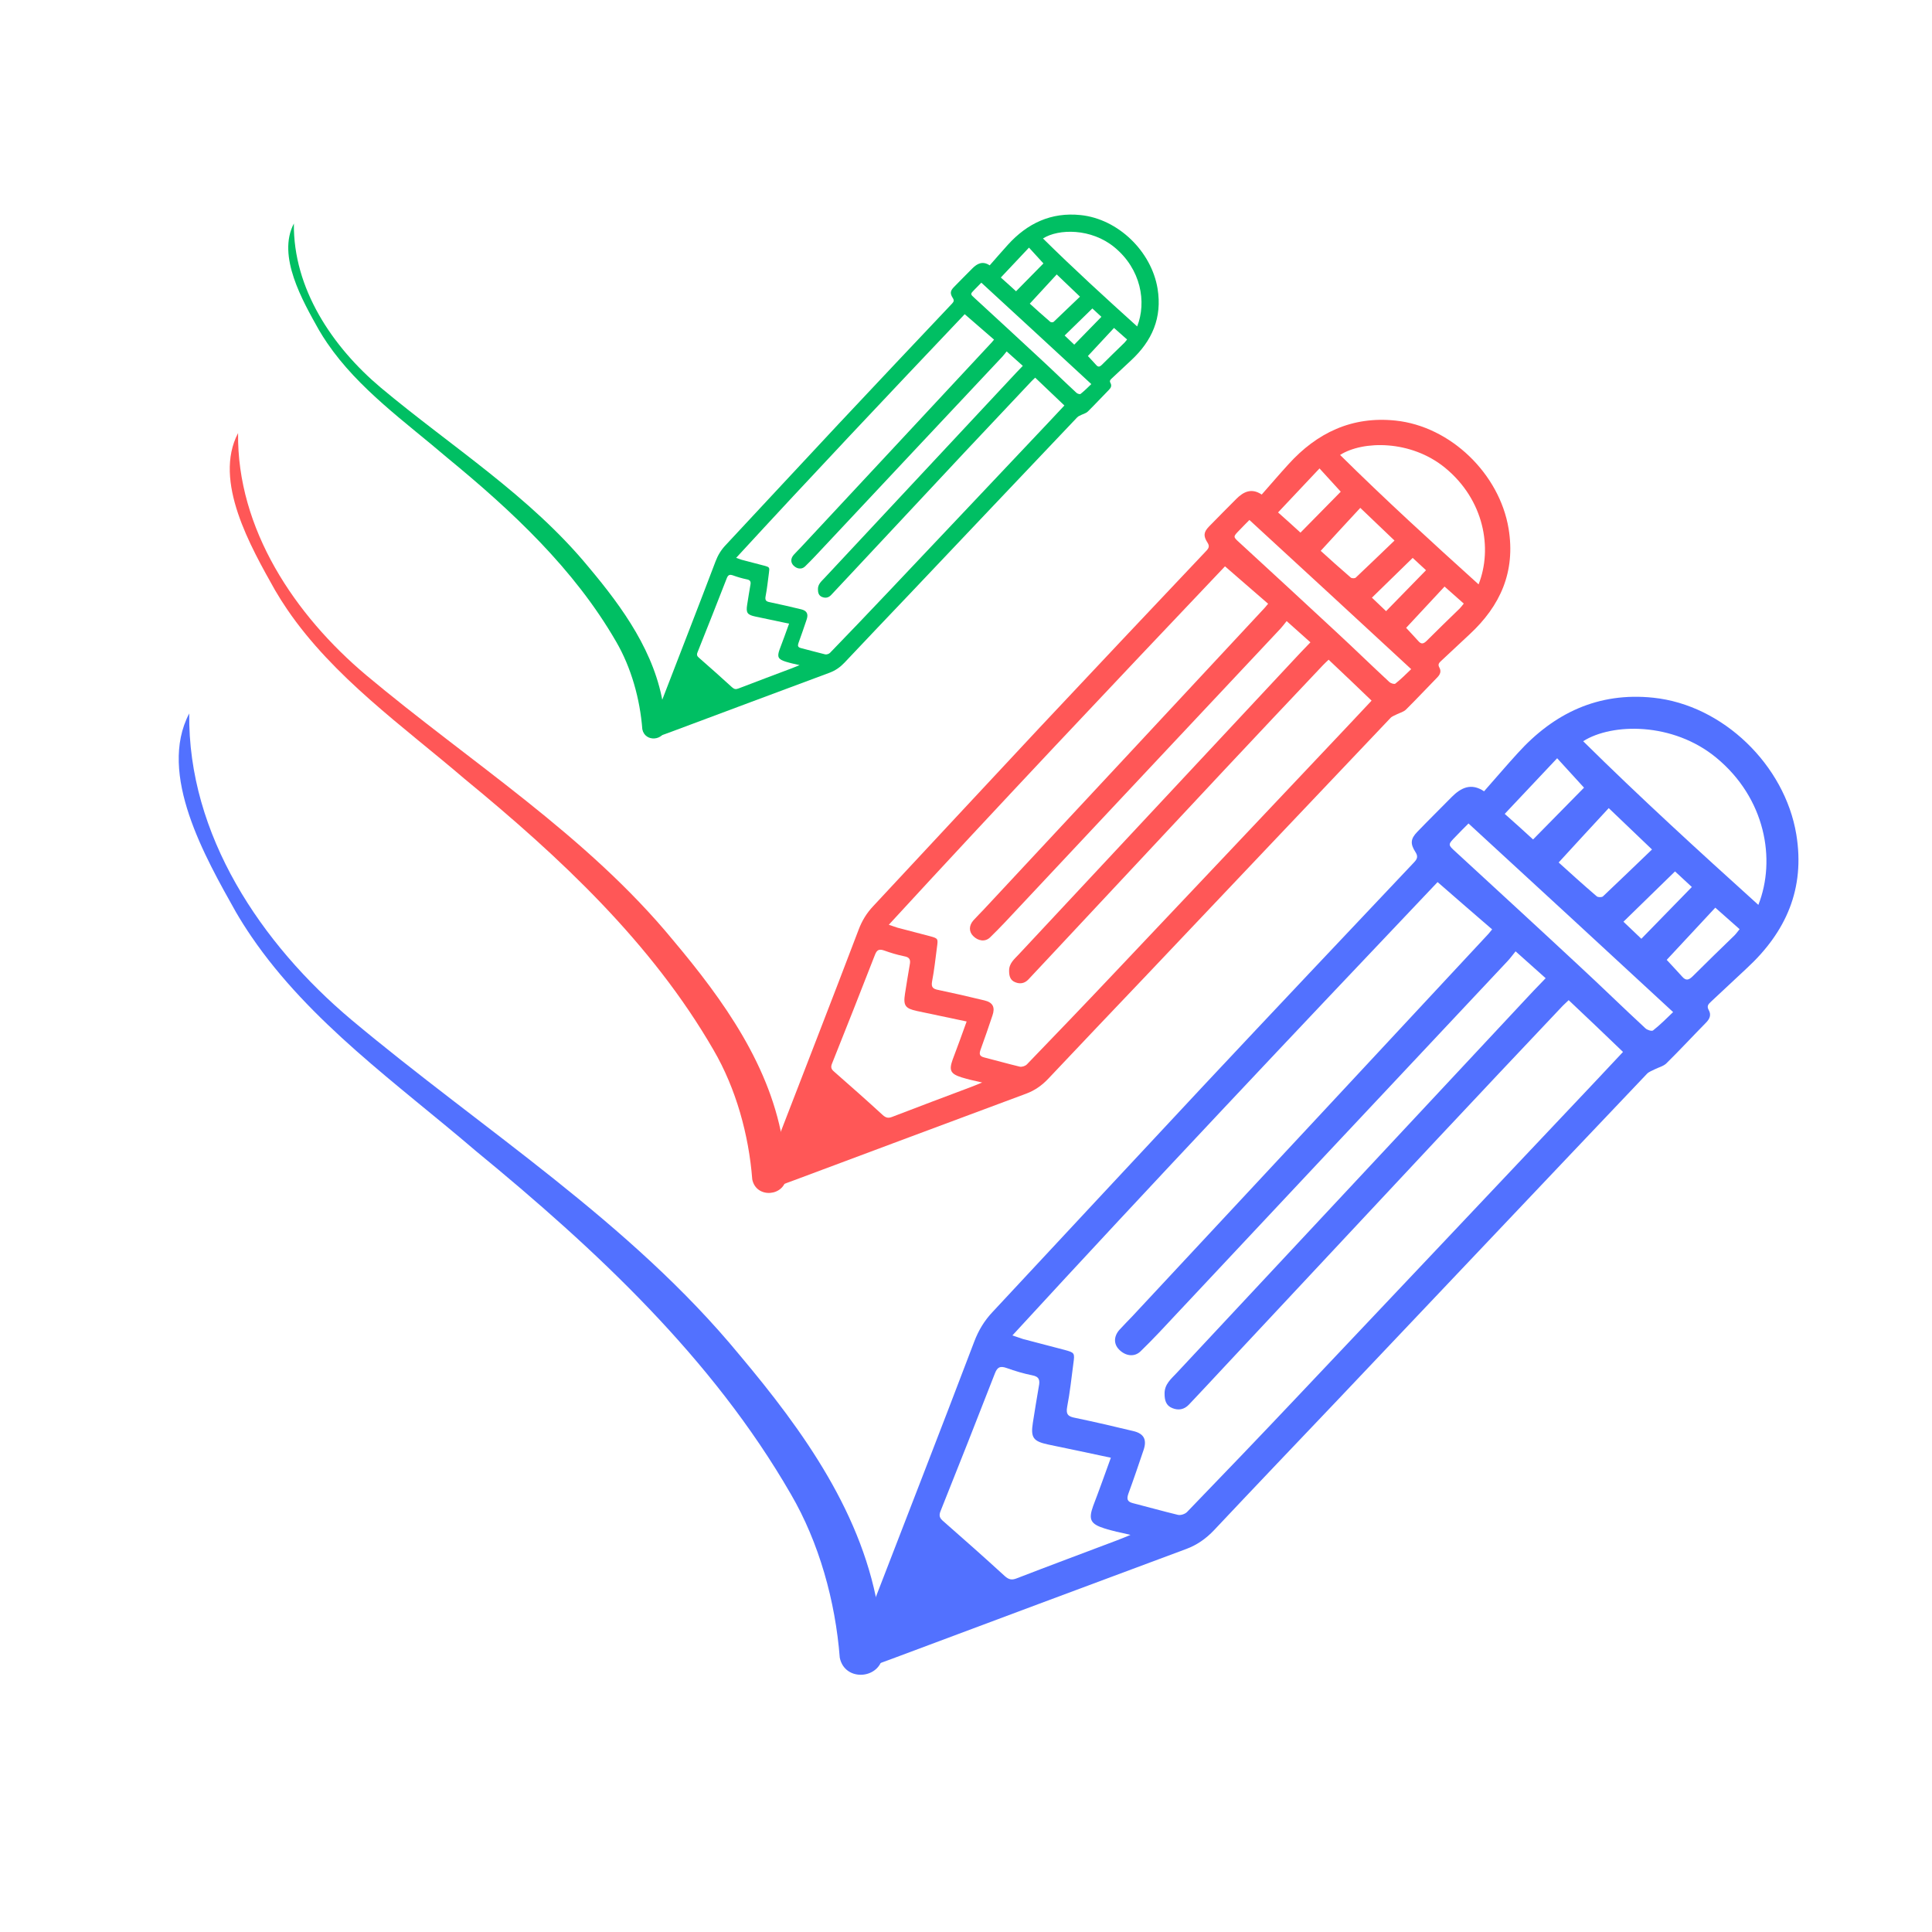 <svg xmlns="http://www.w3.org/2000/svg" xmlns:xlink="http://www.w3.org/1999/xlink" width="500" zoomAndPan="magnify" viewBox="0 0 375 375" height="500" preserveAspectRatio="xMidYMid meet" version="1.2"><defs><clipPath id="96438176be"><path d="M 148 81 L 294 81 L 294 230.75 L 148 230.75 Z M 148 81 "/></clipPath><clipPath id="4997e0821e"><path d="M 44 84 L 153 84 L 153 232 L 44 232 Z M 44 84 "/></clipPath><clipPath id="c736924568"><path d="M 59.43 74.605 L 162.512 225.809 L 139.582 241.441 L 36.5 90.234 Z M 59.43 74.605 "/></clipPath><clipPath id="dc582da551"><path d="M 59.43 74.605 L 162.512 225.809 L 139.582 241.441 L 36.5 90.234 Z M 59.43 74.605 "/></clipPath><clipPath id="b1467e0c6d"><path d="M 126.203 41.145 L 225 41.145 L 225 143.145 L 126.203 143.145 Z M 126.203 41.145 "/></clipPath><clipPath id="49ae3c36d8"><path d="M 55 43 L 130 43 L 130 144 L 55 144 Z M 55 43 "/></clipPath><clipPath id="53c9ab189e"><path d="M 65.996 36.969 L 136.125 139.836 L 120.633 150.398 L 50.504 47.527 Z M 65.996 36.969 "/></clipPath><clipPath id="473f41823f"><path d="M 65.996 36.969 L 136.125 139.836 L 120.633 150.398 L 50.504 47.527 Z M 65.996 36.969 "/></clipPath><clipPath id="073dfa6d05"><path d="M 165.469 135 L 350 135 L 350 324 L 165.469 324 Z M 165.469 135 "/></clipPath><clipPath id="d474befce7"><path d="M 34 138 L 172 138 L 172 326 L 34 326 Z M 34 138 "/></clipPath><clipPath id="75659f160c"><path d="M 53.473 126.543 L 184.012 318.027 L 154.887 337.883 L 24.344 146.398 Z M 53.473 126.543 "/></clipPath><clipPath id="79fd66cb8d"><path d="M 53.473 126.543 L 184.012 318.027 L 154.887 337.883 L 24.344 146.398 Z M 53.473 126.543 "/></clipPath></defs><g id="68b99282b1"><g clip-rule="nonzero" clip-path="url(#96438176be)"><path style=" stroke:none;fill-rule:nonzero;fill:#ff5757;fill-opacity:1;" d="M 244.898 95.992 C 246.664 93.996 248.332 92.035 250.066 90.137 C 255.625 83.988 262.43 80.75 270.867 81.633 C 281.562 82.746 291.051 91.969 292.816 102.598 C 294.191 110.941 291.246 117.578 285.227 123.141 C 283.395 124.84 281.562 126.574 279.734 128.273 C 279.309 128.668 279.047 128.961 279.371 129.551 C 279.797 130.305 279.535 130.926 278.949 131.512 C 276.918 133.574 274.957 135.699 272.898 137.727 C 272.438 138.188 271.719 138.348 271.129 138.645 C 270.707 138.871 270.184 139.035 269.887 139.363 C 254.023 156.043 238.227 172.758 222.363 189.473 C 216.051 196.113 209.738 202.719 203.457 209.391 C 202.246 210.668 200.871 211.648 199.203 212.27 C 184.16 217.863 169.113 223.488 154.066 229.113 C 152.727 229.605 151.387 230.129 150.012 230.52 C 149.52 230.684 148.605 230.75 148.441 230.488 C 148.148 230.031 148.016 229.215 148.211 228.691 C 148.965 226.398 149.816 224.176 150.664 221.953 C 155.996 208.117 161.395 194.312 166.66 180.445 C 167.312 178.711 168.23 177.207 169.504 175.867 C 180.266 164.32 191.027 152.742 201.82 141.195 C 212.582 129.715 223.375 118.301 234.172 106.883 C 234.66 106.359 234.793 105.969 234.367 105.312 C 233.547 104.039 233.613 103.285 234.66 102.207 C 236.395 100.406 238.191 98.641 239.961 96.844 C 241.332 95.469 242.902 94.652 244.898 95.992 Z M 257.883 128.047 C 257.457 128.473 257.098 128.766 256.805 129.094 C 250.426 135.832 244.082 142.57 237.734 149.34 C 226.777 161.051 215.852 172.758 204.895 184.469 C 203.129 186.363 201.363 188.262 199.598 190.125 C 198.879 190.879 197.996 191.043 197.047 190.648 C 196.066 190.258 195.867 189.406 195.867 188.457 C 195.836 186.988 196.883 186.168 197.734 185.254 C 215.395 166.348 233.059 147.41 250.719 128.504 C 251.898 127.23 253.074 125.984 254.352 124.676 C 252.812 123.305 251.375 122.027 249.738 120.555 C 249.281 121.113 248.953 121.57 248.562 121.996 C 231.617 140.02 214.742 158.039 197.863 176.031 C 196 178.023 194.137 180.051 192.172 181.949 C 191.223 182.867 189.852 182.668 188.867 181.656 C 188.051 180.805 188.051 179.66 188.934 178.645 C 189.59 177.926 190.277 177.238 190.93 176.551 C 209.082 157.059 227.27 137.566 245.422 118.039 C 245.652 117.809 245.848 117.516 246.141 117.188 C 243.328 114.766 240.613 112.41 237.77 109.926 C 215.852 133.02 194.102 156.012 172.516 179.496 C 173.301 179.758 173.727 179.922 174.152 180.051 C 176.277 180.609 178.402 181.164 180.527 181.719 C 182.066 182.145 182.098 182.18 181.871 183.812 C 181.574 186.039 181.348 188.262 180.922 190.453 C 180.691 191.664 181.117 191.957 182.164 192.156 C 185.141 192.777 188.117 193.461 191.094 194.184 C 192.73 194.574 193.188 195.523 192.629 197.125 C 191.879 199.352 191.125 201.574 190.309 203.797 C 190.047 204.582 190.113 205.008 190.996 205.238 C 193.316 205.828 195.605 206.48 197.93 207.035 C 198.355 207.137 199.008 206.906 199.305 206.613 C 204.895 200.82 210.457 195.031 215.953 189.211 C 231.227 173.086 246.469 156.93 261.711 140.801 C 263.184 139.234 264.652 137.664 266.223 135.996 C 263.477 133.344 260.73 130.727 257.883 128.047 Z M 187.625 198.27 C 184.289 197.551 181.148 196.898 178.012 196.242 C 175.719 195.754 175.297 195.195 175.656 192.906 C 175.949 191.043 176.242 189.18 176.57 187.312 C 176.766 186.363 176.637 185.809 175.523 185.613 C 174.215 185.352 172.906 184.957 171.633 184.5 C 170.684 184.172 170.227 184.305 169.832 185.32 C 167.086 192.383 164.305 199.414 161.492 206.449 C 161.199 207.168 161.363 207.559 161.918 208.02 C 165.09 210.797 168.23 213.578 171.336 216.426 C 171.957 216.98 172.418 217.078 173.168 216.785 C 178.238 214.82 183.34 212.926 188.445 210.996 C 189.066 210.766 189.688 210.504 190.637 210.113 C 189.688 209.883 189.098 209.75 188.477 209.621 C 187.887 209.457 187.266 209.328 186.676 209.129 C 184.484 208.441 184.16 207.758 184.91 205.664 C 185.828 203.273 186.676 200.887 187.625 198.27 Z M 260.109 88.305 C 268.875 96.973 277.867 105.184 286.992 113.426 C 289.742 106.457 288.074 97.039 280.52 90.824 C 273.879 85.363 264.555 85.492 260.109 88.305 Z M 242.512 100.93 C 241.824 101.617 241.203 102.238 240.582 102.895 C 239.305 104.203 239.305 104.168 240.645 105.379 C 246.926 111.168 253.207 116.926 259.453 122.746 C 262.887 125.922 266.223 129.191 269.66 132.363 C 269.922 132.625 270.641 132.855 270.836 132.691 C 271.914 131.84 272.898 130.859 273.91 129.879 C 263.379 120.133 253.012 110.582 242.512 100.93 Z M 256.348 106.918 C 258.145 108.551 260.141 110.352 262.199 112.117 C 262.398 112.281 262.984 112.281 263.148 112.117 C 265.637 109.762 268.09 107.406 270.672 104.922 C 268.352 102.699 266.258 100.703 264.031 98.578 C 261.414 101.391 258.93 104.105 256.348 106.918 Z M 248.07 99.461 C 249.609 100.832 251.047 102.109 252.422 103.383 C 255.168 100.605 257.785 97.922 260.238 95.438 C 258.961 94.031 257.621 92.559 256.117 90.922 C 253.434 93.77 250.852 96.516 248.07 99.461 Z M 280.387 113.852 C 277.805 116.633 275.316 119.312 272.93 121.863 C 273.617 122.617 274.465 123.5 275.285 124.414 C 275.871 125.102 276.297 124.973 276.887 124.414 C 279.012 122.289 281.172 120.195 283.332 118.102 C 283.594 117.84 283.82 117.516 284.117 117.156 C 282.906 116.074 281.762 115.062 280.387 113.852 Z M 274.203 108.289 C 271.523 110.906 268.938 113.426 266.289 116.008 C 267.172 116.828 268.023 117.68 269.035 118.625 C 271.652 115.945 274.203 113.328 276.789 110.68 C 275.809 109.762 274.957 108.977 274.203 108.289 Z M 274.203 108.289 "/></g><g clip-rule="nonzero" clip-path="url(#4997e0821e)"><g clip-rule="nonzero" clip-path="url(#c736924568)"><g clip-rule="nonzero" clip-path="url(#dc582da551)"><path style=" stroke:none;fill-rule:nonzero;fill:#ff5757;fill-opacity:1;" d="M 53.375 114.535 C 48.676 106.156 41.316 93.359 46.211 84.059 C 45.98 102.691 57.254 119.426 71.102 131.07 C 91.203 147.906 113.852 162.078 130.664 182.516 C 140.43 194.137 149.746 207.078 152.062 222.449 C 152.332 224.43 152.734 226.434 152.625 228.457 C 152.367 232.246 146.781 232.734 146.012 228.918 C 145.348 220.285 142.848 211.27 138.516 203.836 C 126.473 182.965 108.637 166.348 90.184 151.188 C 78.176 140.91 64.715 131.449 55.738 118.281 C 54.906 117.062 54.121 115.816 53.375 114.535 Z M 53.375 114.535 "/></g></g></g><g clip-rule="nonzero" clip-path="url(#b1467e0c6d)"><path style=" stroke:none;fill-rule:nonzero;fill:#00bf63;fill-opacity:1;" d="M 192.098 51.508 C 193.301 50.152 194.434 48.82 195.613 47.527 C 199.395 43.348 204.02 41.145 209.758 41.746 C 217.031 42.504 223.48 48.773 224.68 56.004 C 225.613 61.672 223.613 66.188 219.52 69.969 C 218.273 71.125 217.031 72.305 215.785 73.461 C 215.496 73.727 215.316 73.926 215.539 74.328 C 215.828 74.84 215.652 75.262 215.25 75.66 C 213.871 77.062 212.539 78.508 211.137 79.887 C 210.824 80.199 210.336 80.309 209.934 80.508 C 209.645 80.664 209.289 80.777 209.09 81 C 198.305 92.34 187.562 103.703 176.777 115.07 C 172.484 119.582 168.191 124.074 163.922 128.613 C 163.102 129.48 162.164 130.148 161.031 130.57 C 150.801 134.371 140.57 138.199 130.34 142.023 C 129.43 142.355 128.52 142.711 127.586 142.98 C 127.25 143.09 126.629 143.133 126.516 142.957 C 126.316 142.645 126.227 142.09 126.359 141.734 C 126.871 140.176 127.449 138.664 128.027 137.152 C 131.652 127.746 135.324 118.359 138.902 108.93 C 139.348 107.754 139.973 106.73 140.84 105.816 C 148.156 97.969 155.473 90.094 162.812 82.242 C 170.129 74.438 177.465 66.676 184.805 58.914 C 185.141 58.559 185.227 58.293 184.938 57.848 C 184.383 56.98 184.426 56.469 185.141 55.734 C 186.316 54.512 187.539 53.312 188.742 52.09 C 189.676 51.152 190.742 50.598 192.098 51.508 Z M 200.93 73.305 C 200.641 73.594 200.395 73.793 200.195 74.016 C 195.859 78.598 191.543 83.18 187.23 87.781 C 179.777 95.742 172.352 103.703 164.902 111.668 C 163.699 112.957 162.5 114.246 161.297 115.516 C 160.809 116.023 160.207 116.137 159.562 115.871 C 158.898 115.602 158.762 115.023 158.762 114.379 C 158.742 113.379 159.453 112.824 160.031 112.199 C 172.039 99.348 184.051 86.469 196.059 73.617 C 196.859 72.746 197.66 71.902 198.527 71.012 C 197.48 70.078 196.504 69.211 195.391 68.211 C 195.078 68.59 194.855 68.902 194.59 69.191 C 183.07 81.445 171.594 93.695 160.121 105.93 C 158.852 107.285 157.586 108.664 156.25 109.953 C 155.605 110.578 154.672 110.441 154.004 109.754 C 153.449 109.176 153.449 108.398 154.047 107.707 C 154.492 107.219 154.961 106.75 155.406 106.285 C 167.746 93.031 180.113 79.777 192.457 66.5 C 192.609 66.344 192.746 66.145 192.945 65.922 C 191.031 64.273 189.188 62.672 187.25 60.984 C 172.352 76.684 157.562 92.32 142.883 108.285 C 143.418 108.465 143.707 108.574 143.996 108.664 C 145.441 109.043 146.887 109.422 148.332 109.797 C 149.379 110.086 149.402 110.109 149.246 111.223 C 149.043 112.734 148.891 114.246 148.602 115.734 C 148.445 116.559 148.734 116.758 149.445 116.891 C 151.469 117.316 153.492 117.781 155.516 118.27 C 156.629 118.539 156.941 119.184 156.562 120.273 C 156.051 121.785 155.539 123.297 154.984 124.809 C 154.805 125.344 154.848 125.633 155.449 125.789 C 157.027 126.188 158.586 126.633 160.164 127.012 C 160.453 127.078 160.898 126.922 161.098 126.723 C 164.902 122.785 168.684 118.848 172.418 114.891 C 182.805 103.926 193.168 92.941 203.531 81.977 C 204.531 80.91 205.531 79.844 206.598 78.707 C 204.73 76.906 202.863 75.129 200.93 73.305 Z M 153.16 121.051 C 150.891 120.562 148.754 120.117 146.621 119.672 C 145.062 119.34 144.773 118.961 145.02 117.402 C 145.219 116.137 145.418 114.867 145.641 113.602 C 145.777 112.957 145.688 112.578 144.93 112.445 C 144.043 112.266 143.152 112 142.285 111.688 C 141.641 111.465 141.328 111.555 141.062 112.246 C 139.191 117.047 137.301 121.828 135.391 126.609 C 135.191 127.102 135.301 127.367 135.68 127.68 C 137.836 129.57 139.973 131.461 142.082 133.395 C 142.508 133.773 142.816 133.84 143.328 133.637 C 146.777 132.305 150.246 131.016 153.715 129.703 C 154.137 129.547 154.559 129.367 155.203 129.102 C 154.559 128.945 154.16 128.855 153.738 128.77 C 153.336 128.656 152.914 128.566 152.516 128.434 C 151.023 127.969 150.801 127.5 151.312 126.078 C 151.938 124.453 152.516 122.832 153.16 121.051 Z M 202.441 46.285 C 208.402 52.176 214.516 57.758 220.723 63.363 C 222.59 58.625 221.457 52.223 216.316 47.996 C 211.805 44.281 205.465 44.371 202.441 46.285 Z M 190.477 54.867 C 190.008 55.336 189.586 55.758 189.164 56.203 C 188.297 57.09 188.297 57.07 189.207 57.891 C 193.477 61.828 197.75 65.742 201.996 69.703 C 204.332 71.859 206.598 74.082 208.934 76.238 C 209.113 76.418 209.602 76.574 209.734 76.461 C 210.469 75.883 211.137 75.215 211.824 74.551 C 204.664 67.922 197.613 61.43 190.477 54.867 Z M 199.883 58.938 C 201.105 60.051 202.465 61.273 203.863 62.473 C 203.996 62.586 204.398 62.586 204.508 62.473 C 206.199 60.871 207.867 59.27 209.625 57.582 C 208.047 56.07 206.621 54.711 205.109 53.266 C 203.332 55.18 201.641 57.023 199.883 58.938 Z M 194.258 53.867 C 195.301 54.801 196.281 55.668 197.215 56.535 C 199.082 54.645 200.863 52.82 202.531 51.133 C 201.664 50.176 200.75 49.176 199.727 48.062 C 197.902 49.996 196.148 51.867 194.258 53.867 Z M 216.23 63.652 C 214.473 65.543 212.781 67.367 211.16 69.102 C 211.625 69.613 212.203 70.211 212.758 70.836 C 213.16 71.301 213.449 71.215 213.848 70.836 C 215.297 69.391 216.762 67.965 218.23 66.543 C 218.41 66.367 218.562 66.145 218.766 65.898 C 217.941 65.164 217.164 64.477 216.23 63.652 Z M 212.027 59.871 C 210.203 61.652 208.445 63.363 206.645 65.121 C 207.246 65.676 207.824 66.254 208.512 66.898 C 210.293 65.074 212.027 63.297 213.781 61.496 C 213.117 60.871 212.539 60.34 212.027 59.871 Z M 212.027 59.871 "/></g><g clip-rule="nonzero" clip-path="url(#49ae3c36d8)"><g clip-rule="nonzero" clip-path="url(#53c9ab189e)"><g clip-rule="nonzero" clip-path="url(#473f41823f)"><path style=" stroke:none;fill-rule:nonzero;fill:#00bf63;fill-opacity:1;" d="M 61.898 64.039 C 58.715 58.359 53.727 49.688 57.043 43.383 C 56.887 56.012 64.527 67.352 73.91 75.242 C 87.535 86.652 102.883 96.258 114.277 110.105 C 120.895 117.98 127.207 126.75 128.777 137.168 C 128.961 138.512 129.23 139.867 129.16 141.238 C 128.984 143.809 125.199 144.137 124.676 141.551 C 124.227 135.703 122.531 129.59 119.598 124.555 C 111.438 110.41 99.348 99.148 86.844 88.875 C 78.707 81.91 69.586 75.5 63.5 66.574 C 62.938 65.75 62.406 64.906 61.898 64.039 Z M 61.898 64.039 "/></g></g></g><g clip-rule="nonzero" clip-path="url(#073dfa6d05)"><path style=" stroke:none;fill-rule:nonzero;fill:#5271ff;fill-opacity:1;" d="M 288.055 153.59 C 290.289 151.066 292.398 148.582 294.59 146.184 C 301.625 138.406 310.227 134.309 320.902 135.426 C 334.43 136.832 346.426 148.5 348.66 161.945 C 350.398 172.492 346.672 180.891 339.062 187.922 C 336.746 190.074 334.43 192.266 332.113 194.418 C 331.574 194.914 331.242 195.289 331.656 196.031 C 332.195 196.984 331.863 197.77 331.117 198.516 C 328.555 201.121 326.07 203.809 323.465 206.375 C 322.887 206.953 321.977 207.16 321.23 207.531 C 320.695 207.82 320.031 208.027 319.66 208.441 C 299.598 229.539 279.617 250.68 259.551 271.82 C 251.566 280.215 243.582 288.574 235.641 297.012 C 234.109 298.625 232.371 299.867 230.262 300.652 C 211.234 307.727 192.203 314.84 173.176 321.957 C 171.48 322.578 169.781 323.238 168.047 323.734 C 167.426 323.941 166.266 324.023 166.059 323.695 C 165.688 323.113 165.523 322.082 165.77 321.418 C 166.723 318.523 167.797 315.711 168.871 312.898 C 175.617 295.398 182.441 277.941 189.102 260.402 C 189.93 258.207 191.086 256.305 192.699 254.609 C 206.312 240.008 219.922 225.363 233.574 210.758 C 247.184 196.238 260.836 181.801 274.484 167.363 C 275.105 166.703 275.273 166.207 274.734 165.379 C 273.699 163.766 273.781 162.812 275.105 161.449 C 277.297 159.172 279.574 156.938 281.809 154.664 C 283.547 152.926 285.531 151.891 288.055 153.59 Z M 304.477 194.129 C 303.941 194.668 303.484 195.039 303.113 195.453 C 295.047 203.973 287.02 212.496 278.996 221.059 C 265.137 235.871 251.32 250.68 237.461 265.488 C 235.227 267.887 232.992 270.289 230.758 272.645 C 229.848 273.598 228.734 273.805 227.531 273.309 C 226.293 272.812 226.043 271.734 226.043 270.535 C 226.004 268.676 227.324 267.641 228.402 266.48 C 250.742 242.57 273.078 218.617 295.418 194.707 C 296.906 193.094 298.398 191.523 300.012 189.867 C 298.066 188.129 296.246 186.516 294.176 184.656 C 293.598 185.359 293.184 185.938 292.688 186.477 C 271.258 209.27 249.914 232.062 228.566 254.816 C 226.207 257.34 223.852 259.906 221.367 262.305 C 220.168 263.461 218.434 263.215 217.191 261.93 C 216.156 260.855 216.156 259.406 217.273 258.125 C 218.102 257.215 218.969 256.348 219.797 255.477 C 242.758 230.824 265.758 206.168 288.715 181.469 C 289.008 181.18 289.254 180.809 289.625 180.395 C 286.07 177.332 282.637 174.355 279.035 171.211 C 251.32 200.418 223.809 229.5 196.508 259.203 C 197.5 259.531 198.039 259.738 198.574 259.906 C 201.266 260.609 203.953 261.312 206.641 262.016 C 208.586 262.551 208.629 262.594 208.34 264.66 C 207.965 267.477 207.676 270.289 207.137 273.059 C 206.848 274.59 207.387 274.961 208.711 275.211 C 212.477 275.996 216.238 276.867 220.004 277.777 C 222.07 278.273 222.652 279.473 221.949 281.5 C 220.996 284.312 220.047 287.125 219.012 289.938 C 218.68 290.93 218.762 291.469 219.879 291.758 C 222.816 292.504 225.711 293.328 228.648 294.035 C 229.188 294.156 230.016 293.867 230.387 293.496 C 237.461 286.172 244.492 278.852 251.445 271.488 C 270.762 251.094 290.039 230.656 309.316 210.262 C 311.18 208.277 313.039 206.293 315.027 204.18 C 311.551 200.832 308.078 197.52 304.477 194.129 Z M 215.617 282.945 C 211.398 282.035 207.43 281.211 203.457 280.383 C 200.562 279.762 200.023 279.059 200.477 276.164 C 200.852 273.805 201.223 271.445 201.637 269.09 C 201.883 267.887 201.719 267.184 200.312 266.938 C 198.656 266.605 197.004 266.109 195.391 265.531 C 194.191 265.117 193.609 265.281 193.113 266.566 C 189.641 275.5 186.125 284.395 182.566 293.289 C 182.191 294.199 182.398 294.695 183.102 295.273 C 187.117 298.789 191.086 302.309 195.016 305.906 C 195.805 306.609 196.383 306.734 197.332 306.359 C 203.746 303.879 210.199 301.48 216.652 299.039 C 217.438 298.75 218.227 298.418 219.426 297.922 C 218.227 297.633 217.48 297.469 216.695 297.301 C 215.949 297.094 215.164 296.93 214.418 296.68 C 211.648 295.812 211.234 294.941 212.184 292.297 C 213.344 289.277 214.418 286.258 215.617 282.945 Z M 307.289 143.867 C 318.379 154.828 329.754 165.211 341.297 175.637 C 344.77 166.824 342.66 154.91 333.105 147.051 C 324.707 140.145 312.918 140.309 307.289 143.867 Z M 285.035 159.836 C 284.164 160.703 283.379 161.488 282.594 162.316 C 280.98 163.973 280.98 163.93 282.676 165.461 C 290.621 172.781 298.562 180.062 306.465 187.426 C 310.809 191.441 315.027 195.578 319.371 199.59 C 319.703 199.922 320.613 200.211 320.859 200.004 C 322.227 198.926 323.465 197.688 324.75 196.445 C 311.426 184.117 298.312 172.039 285.035 159.836 Z M 302.535 167.406 C 304.809 169.473 307.332 171.75 309.938 173.984 C 310.188 174.188 310.93 174.188 311.137 173.984 C 314.281 171.004 317.383 168.027 320.652 164.883 C 317.715 162.07 315.066 159.547 312.254 156.855 C 308.945 160.414 305.801 163.848 302.535 167.406 Z M 292.066 157.973 C 294.012 159.711 295.832 161.324 297.57 162.938 C 301.043 159.422 304.355 156.027 307.457 152.887 C 305.844 151.105 304.148 149.246 302.242 147.176 C 298.852 150.773 295.582 154.25 292.066 157.973 Z M 332.938 176.176 C 329.672 179.691 326.527 183.082 323.508 186.309 C 324.375 187.262 325.453 188.379 326.484 189.535 C 327.23 190.406 327.77 190.242 328.512 189.535 C 331.203 186.848 333.934 184.199 336.664 181.555 C 336.992 181.223 337.281 180.809 337.656 180.352 C 336.125 178.988 334.676 177.707 332.938 176.176 Z M 325.121 169.141 C 321.727 172.453 318.461 175.637 315.109 178.906 C 316.227 179.941 317.301 181.016 318.586 182.215 C 321.895 178.824 325.121 175.512 328.387 172.164 C 327.148 171.004 326.07 170.012 325.121 169.141 Z M 325.121 169.141 "/></g><g clip-rule="nonzero" clip-path="url(#d474befce7)"><g clip-rule="nonzero" clip-path="url(#75659f160c)"><g clip-rule="nonzero" clip-path="url(#79fd66cb8d)"><path style=" stroke:none;fill-rule:nonzero;fill:#5271ff;fill-opacity:1;" d="M 45.793 177.035 C 39.852 166.434 30.539 150.242 36.73 138.477 C 36.441 162.051 50.699 183.223 68.223 197.953 C 93.652 219.25 122.305 237.184 143.578 263.039 C 155.934 277.742 167.719 294.113 170.648 313.559 C 170.992 316.066 171.496 318.598 171.359 321.16 C 171.035 325.953 163.965 326.57 162.996 321.742 C 162.152 310.824 158.992 299.414 153.508 290.016 C 138.277 263.605 115.711 242.582 92.363 223.406 C 77.172 210.398 60.145 198.434 48.785 181.77 C 47.734 180.23 46.738 178.656 45.793 177.035 Z M 45.793 177.035 "/></g></g></g></g></svg>